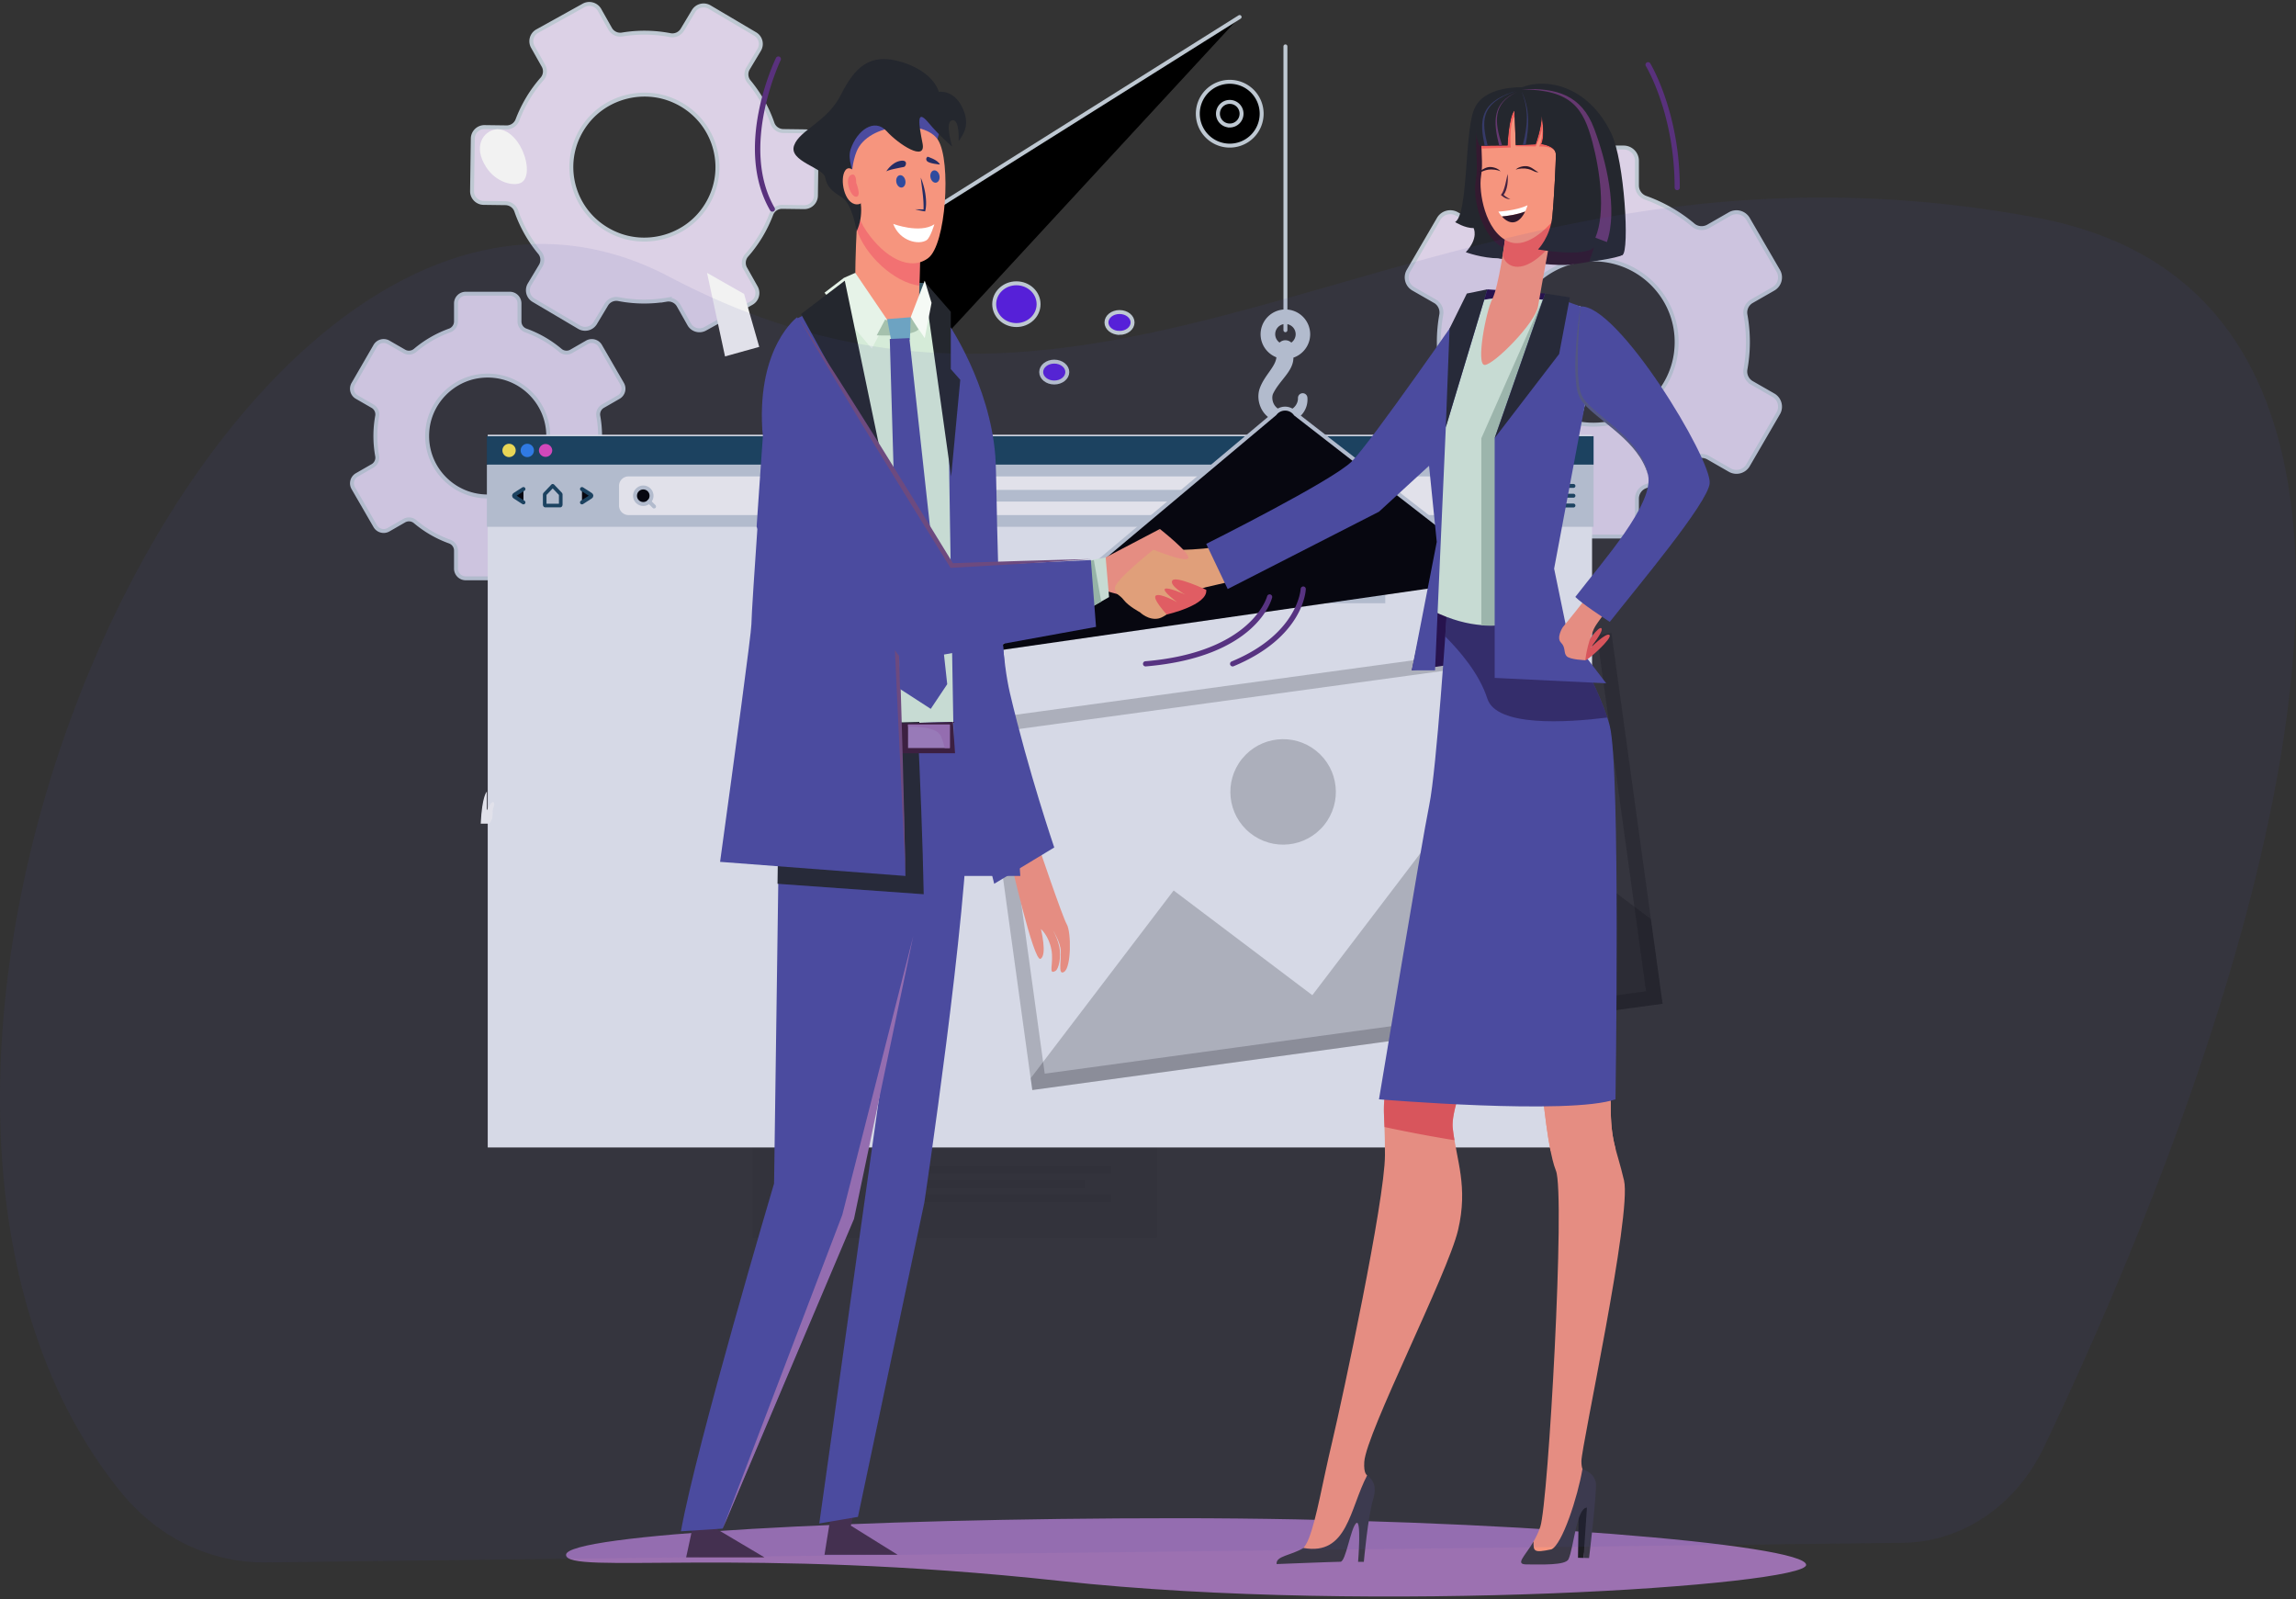 <svg xmlns="http://www.w3.org/2000/svg" viewBox="0 0 646 450"><rect x="0" y="0" width="646" height="450" fill="#333333" stroke="none"/><defs/><symbol id="a" viewBox="0 0 371 406"><path d="M64.455 110.677c0-1.723-.157-3.418-.452-5.058a2.414 2.414 0 011.19-2.534l3.971-2.285a2.456 2.456 0 00.905-3.354l-5.577-9.647a2.467 2.467 0 00-3.36-.903l-3.971 2.285a2.44 2.44 0 01-2.798-.24 28.579 28.579 0 00-8.772-5.058 2.429 2.429 0 01-1.597-2.294v-4.57a2.462 2.462 0 00-2.466-2.46H30.346a2.462 2.462 0 00-2.465 2.46v4.57c0 1.023-.637 1.953-1.597 2.294a28.578 28.578 0 00-8.772 5.059 2.44 2.44 0 01-2.798.239l-3.97-2.285a2.454 2.454 0 00-3.362.903l-5.577 9.647a2.444 2.444 0 00.905 3.354l3.97 2.285a2.426 2.426 0 011.192 2.534 28.471 28.471 0 000 10.116 2.413 2.413 0 01-1.191 2.534l-3.97 2.285a2.456 2.456 0 00-.906 3.354l5.577 9.647a2.467 2.467 0 003.361.903l3.97-2.285a2.44 2.44 0 012.799.24 28.586 28.586 0 008.772 5.058 2.43 2.43 0 011.597 2.294v4.57a2.462 2.462 0 002.465 2.46h11.155a2.462 2.462 0 002.465-2.46v-4.57c0-1.022.637-1.953 1.597-2.294a28.588 28.588 0 008.772-5.058 2.44 2.44 0 012.798-.24l3.97 2.285a2.455 2.455 0 003.361-.903l5.578-9.647a2.444 2.444 0 00-.905-3.354l-3.97-2.285a2.426 2.426 0 01-1.192-2.534 26.1 26.1 0 00.48-5.058zm-26.528 15.221c-10.055 1.263-18.513-7.177-17.248-17.211.868-6.837 6.399-12.356 13.25-13.222 10.055-1.262 18.513 7.178 17.248 17.211-.858 6.837-6.399 12.356-13.25 13.222zM355.828 86.827c0-2.36-.213-4.673-.622-6.912a3.313 3.313 0 011.635-3.465l5.451-3.124c1.616-.931 2.173-2.986 1.235-4.59l-7.671-13.187a3.4 3.4 0 00-4.625-1.226l-5.461 3.133c-1.226.7-2.768.581-3.845-.331a39.144 39.144 0 00-12.064-6.921 3.33 3.33 0 01-2.201-3.143v-6.248c0-1.852-1.514-3.364-3.39-3.364h-15.343c-1.867 0-3.39 1.502-3.39 3.364v6.248c0 1.4-.873 2.663-2.201 3.143a39.156 39.156 0 00-12.064 6.92 3.368 3.368 0 01-3.845.323l-5.461-3.133a3.4 3.4 0 00-4.625 1.226l-7.671 13.187c-.938 1.604-.381 3.659 1.235 4.59l5.452 3.124a3.314 3.314 0 011.634 3.465 38.47 38.47 0 00-.622 6.911c0 2.36.213 4.673.622 6.912a3.314 3.314 0 01-1.634 3.465l-5.452 3.124c-1.616.931-2.173 2.986-1.235 4.59l7.671 13.187a3.4 3.4 0 004.625 1.226l5.461-3.133c1.226-.701 2.768-.581 3.845.332a39.188 39.188 0 0012.064 6.921 3.329 3.329 0 012.201 3.142v6.248c0 1.853 1.514 3.364 3.39 3.364h15.343c1.867 0 3.39-1.502 3.39-3.364v-6.248c0-1.401.873-2.663 2.201-3.142a39.177 39.177 0 0012.064-6.921 3.382 3.382 0 013.845-.332l5.461 3.133a3.4 3.4 0 004.625-1.226l7.671-13.187c.938-1.604.381-3.659-1.235-4.59l-5.451-3.124a3.313 3.313 0 01-1.635-3.465c.399-2.24.622-4.543.622-6.902zm-36.48 20.799c-13.829 1.733-25.457-9.814-23.711-23.527 1.189-9.354 8.795-16.902 18.222-18.081 13.829-1.733 25.456 9.814 23.71 23.527-1.188 9.354-8.795 16.902-18.221 18.081z" fill="#DCD1E6" stroke="#BEC8D2" stroke-miterlimit="10"/><g opacity=".2"><path opacity=".2" d="M205.826 286.906H103.173v27.333h102.653v-27.333z"/><path opacity=".2" d="M126.639 292.285h-16.563v16.558h16.563v-16.558z"/><path opacity=".2" d="M110.076 292.285l16.563 16.558M126.639 292.285l-16.563 16.558" stroke="#000" stroke-width=".5" stroke-miterlimit="10"/><path opacity=".2" d="M194.273 295.945h-61.869v1.947h61.869v-1.947zM194.273 303.23h-61.869v1.947h61.869v-1.947zM187.602 299.594h-55.198v1.946h55.198v-1.946z"/></g><path d="M179.746 97.095c1.83 0 3.314-1.187 3.314-2.651 0-1.464-1.484-2.651-3.314-2.651s-3.313 1.187-3.313 2.65c0 1.465 1.483 2.652 3.313 2.652zM170.137 82.514c3.111 0 5.633-2.374 5.633-5.302 0-2.928-2.522-5.302-5.633-5.302s-5.633 2.374-5.633 5.302c0 2.928 2.522 5.302 5.633 5.302zM196.315 84.505c1.83 0 3.313-1.187 3.313-2.651 0-1.464-1.483-2.65-3.313-2.65s-3.314 1.186-3.314 2.65 1.484 2.65 3.314 2.65z" fill="#5620D8" stroke="#BEC8D2" stroke-miterlimit="10"/><path d="M316.268 110.348H35.936v180.923h280.332V110.348z" fill="#E5E9ED"/><path d="M316.656 117.941H35.722v15.784h280.934v-15.784z" fill="#BEC8D2"/><path d="M52.433 123.976l1.578 1.66v2.232h-3.156v-2.232l1.578-1.66zm0-1.117a.503.503 0 00-.379.176l-1.91 2.011a.808.808 0 00-.203.544v2.472c0 .397.259.72.582.72h3.83c.322 0 .58-.323.58-.72v-2.472a.776.776 0 00-.203-.544l-1.91-2.011a.557.557 0 00-.387-.176z" fill="#174159"/><path d="M59.86 127.533l2.205-1.421c.249-.166.249-.406 0-.563l-2.206-1.42M45.004 127.533l-2.206-1.421c-.249-.166-.249-.406 0-.563l2.206-1.42" stroke="#174159" stroke-miterlimit="10" stroke-linecap="round"/><path d="M284.157 130.739H71.671a2.4 2.4 0 01-2.4-2.398v-5.009a2.4 2.4 0 012.4-2.398h212.486a2.4 2.4 0 012.399 2.398v5.009a2.4 2.4 0 01-2.399 2.398z" fill="#F2F2F2"/><path d="M213.707 124.355h-71.595v2.962h71.595v-2.962z" fill="#BEC8D2"/><path d="M76.902 124.358c.821.821.821 2.14 0 2.961a2.089 2.089 0 01-2.962 0 2.087 2.087 0 010-2.961 2.089 2.089 0 012.962 0z" stroke="#BEC8D2" stroke-miterlimit="10"/><path d="M76.903 127.316l1.255 1.255M283.3 125.836a2.1 2.1 0 01-2.095 2.094 2.1 2.1 0 01-2.095-2.094 2.1 2.1 0 012.095-2.094" stroke="#BEC8D2" stroke-miterlimit="10" stroke-linecap="round"/><path d="M281.205 123.16l1.117.747-1.117.757v-1.504z" stroke="#BEC8D2" stroke-miterlimit="10" stroke-linecap="round" stroke-linejoin="round"/><path d="M295.581 122.855l.738 2.27h2.381l-1.929 1.402.739 2.269-1.929-1.402-1.938 1.402.739-2.269-1.929-1.402h2.39l.738-2.27zM303.747 123.348h7.797M303.747 125.832h7.797M303.747 128.32h7.797" stroke="#174159" stroke-miterlimit="10" stroke-linecap="round" stroke-linejoin="round"/><path d="M316.656 110.727H35.722v7.213h280.934v-7.213z" fill="#174159"/><path d="M41.35 116.025a1.688 1.688 0 10.001-3.377 1.688 1.688 0 000 3.377z" fill="#FAE54E"/><path d="M45.98 116.025a1.688 1.688 0 100-3.377 1.688 1.688 0 000 3.377z" fill="#2D80EA"/><path d="M52.313 114.337a1.69 1.69 0 01-3.378 0 1.69 1.69 0 013.378 0z" fill="#E148BE"/><path d="M232.54 148.785h-25.024v4.345h25.024v-4.345zM263.773 148.785h-25.024v4.345h25.024v-4.345z" fill="#BEC8D2"/><path d="M238.428 11.773v72.044" stroke="#BEC8D2" stroke-miterlimit="10" stroke-linecap="round"/><path d="M242.774 99.813a1.207 1.207 0 00-1.163 1.246c.046 1.513-1.144 2.942-2.657 3.182-.369.055-.757.083-1.154 0a2.868 2.868 0 01-1.051-.378 3.256 3.256 0 01-1.44-1.725c-.249-.72-.314-1.605.028-2.288 1.707-3.431 5.121-5.627 5.121-9.067 2.473-.85 4.254-3.192 4.254-5.941a6.3 6.3 0 00-6.293-6.291 6.3 6.3 0 00-6.293 6.29c0 2.667 1.67 4.936 4.014 5.859-.222 2.407-3.027 4.575-4.208 7.822-.563 1.55-.443 3.247.148 4.704a6.479 6.479 0 003.045 3.349c1.347.71 2.906.849 4.299.544 1.403-.323 2.658-1.144 3.47-2.26a5.762 5.762 0 001.126-3.791l-.01-.12a1.197 1.197 0 00-1.236-1.135zm-4.346-17.572a2.605 2.605 0 012.602 2.6c0 .877-.443 1.652-1.107 2.123a2.203 2.203 0 00-1.698-.59 2.204 2.204 0 00-1.283.58 2.603 2.603 0 01-1.107-2.121 2.583 2.583 0 012.593-2.592z" fill="#BEC8D2"/><path opacity=".2" d="M285.959 199.156l-40.7 53.461-35.206-26.578-36.272 47.639.417 3.017 159.962-21.901-2.964-21.467-45.237-34.171z"/><path opacity=".2" d="M318.022 164.879l11.961 86.747-152.654 20.911-11.96-86.747 152.653-20.911zm3.169-4.164L161.19 182.632l12.971 94.059 160-21.917-12.97-94.059z"/><path opacity=".2" d="M248.275 209.404c4.634-5.76 3.72-14.186-2.043-18.819-5.762-4.632-14.191-3.718-18.825 2.043-4.634 5.761-3.719 14.186 2.044 18.819 5.762 4.633 14.19 3.718 18.824-2.043z"/><path d="M162.379 165.576l-6.49 24.3 7.952-24.521M294.397 146.566l-53.399-41.465a3.247 3.247 0 00-5.243-.093l-71.914 60.348" stroke="#BEC8D2" stroke-miterlimit="10" stroke-linecap="round" stroke-linejoin="round"/><path d="M315.536 232.252c-1.474-1.626-.542-2.957-1.122-4.241-.58-1.283.133-2.738 1.731.751l-.666-4.887s1.912.96 2.264 8.377h-2.207z" fill="#F2F2F2"/><path d="M255.127 249.649l-.563-1.891.563 1.891z" fill="#428DEC"/><path d="M105.257 59.878a34.315 34.315 0 002.659-5.489 2.928 2.928 0 012.799-1.88l5.523.075a2.966 2.966 0 003.014-2.907l.186-13.348a2.964 2.964 0 00-2.929-2.99l-5.533-.074c-1.241-.018-2.351-.796-2.753-1.962a34.09 34.09 0 00-5.961-10.59 2.897 2.897 0 01-.243-3.341l2.827-4.712a2.93 2.93 0 00-1.036-4.036L92.25 1.793a2.98 2.98 0 00-4.068 1.027l-2.827 4.712a2.96 2.96 0 01-3.079 1.388 34.562 34.562 0 00-12.222-.157 2.936 2.936 0 01-3.042-1.462l-2.705-4.795a2.982 2.982 0 00-4.04-1.13L48.52 7.893a2.934 2.934 0 00-1.138 4.008l2.696 4.786a2.904 2.904 0 01-.336 3.341 33.944 33.944 0 00-3.601 4.934 34.567 34.567 0 00-2.66 5.49 2.929 2.929 0 01-2.798 1.878l-5.524-.074a2.966 2.966 0 00-3.013 2.907l-.187 13.348a2.964 2.964 0 002.93 2.99l5.533.074c1.24.018 2.35.796 2.752 1.962a34.101 34.101 0 005.962 10.59c.784.944.877 2.286.242 3.342l-2.827 4.711a2.93 2.93 0 001.036 4.036l11.56 6.832a2.98 2.98 0 004.068-1.028l2.827-4.712a2.96 2.96 0 013.079-1.388c4.068.787 8.21.824 12.222.157a2.936 2.936 0 013.042 1.463l2.706 4.795a2.982 2.982 0 004.04 1.13l11.746-6.518a2.934 2.934 0 001.139-4.008l-2.697-4.785a2.904 2.904 0 01.336-3.342 33.766 33.766 0 003.602-4.934zm-36.892-.564c-11.205-4.85-14.741-18.727-7.23-28.289 5.122-6.516 14.274-8.812 21.907-5.507 11.205 4.85 14.741 18.726 7.23 28.288-5.131 6.517-14.275 8.821-21.907 5.508z" fill="#DCD1E6" stroke="#BEC8D2" stroke-miterlimit="10"/><path d="M226.8 4.316l-84.019 52.795-12.076 11.464v39.789" stroke="#BEC8D2" stroke-miterlimit="10" stroke-linecap="round"/><path d="M149.266 90.635c1.059-1.8 3.521-5.334 4.752-2.991.781 1.482.463 4.102-.238 4.354-.702.264-2.542.423-2.542.423l-1.972-1.787z" fill="#BEC8D2"/><path d="M149.266 90.634c.397-1.827 1.045-2.528 2.329-3.203 1.854-.992 1.47-1.958 2.092-1.958.622 0 1.271 1.8-.291 2.435 0 0 .066 3.202-2.714 4.022l-1.416-1.296z" fill="#F2F2F2"/><path d="M154.017 87.64c.08.675-.662.57-1.39.543-.979-.04-1.972-.185-1.813 1.099.264 2.011-.04 3.15.926 3.189.967.053 1.642.264 2.264-.066.648-.344.979-3.243.013-4.764z" fill="#F2F2F2"/><path d="M230.022 34.592a8.099 8.099 0 000-11.457 8.105 8.105 0 00-11.46 0 8.099 8.099 0 000 11.457 8.105 8.105 0 0011.46 0z" stroke="#BEC8D2" stroke-miterlimit="10" stroke-linecap="round"/><path d="M224.294 31.858a2.995 2.995 0 10.001-5.991 2.995 2.995 0 00-.001 5.99z" stroke="#BEC8D2" stroke-miterlimit="10" stroke-linecap="round"/><path d="M96.174 90.469l8.685-2.418-3.85-13.442-9.404-5.347 4.569 21.207zM35.57 42.475c2.536 3.897 6.944 4.876 8.834 3.907 1.89-.97 1.973-4.782.175-8.517-1.798-3.736-4.592-5.343-6.685-5.01-2.987.476-5.837 4.211-2.324 9.62zM36.305 209.076c1.43-1.577.526-2.869 1.09-4.114.562-1.245-.13-2.657-1.68.729v-4.742s-1.21.932-1.56 8.127h2.15zM110.426 217.891c.545.055.877.645-1.31 1.734l1.31-1.734z" fill="#F2F2F2"/><path d="M370.611 397.226c0 5.164-109.439 12.765-189.171 4.094-80.699-8.774-125.623-1.485-125.623-6.649s74.13-9.292 155.319-9.292 159.475 6.683 159.475 11.847z" fill="#9C71B1"/><path d="M121.427 394.661h18.556l-11.868-7.39 1.29-5.865c-2.711 0-3.366 1.848-6.101 1.848-.771 4.315-1.877 11.407-1.877 11.407z" fill="#442D47"/><path d="M192.164 141.823l14.394-7.546-.436 4.955-2.734 13.675-10.417-2.864-.807-8.22z" fill="#F6957E"/><path d="M221.882 138.43c-3.785 1.536-17.019 1.149-17.019 1.149s-10.144 8.007-9.718 9.84c.431 1.834 1.07 1.348 2.278 2.914 1.209 1.565 4.082 3.082 4.082 3.082s2.189 2.18 4.819 1.56c2.63-.614 8.98-7.234 11.853-7.903.589-.138 3.145-.718 6.85-1.58l-3.145-9.062z" fill="#F1A975"/><path d="M206.557 134.277s7.94 6.243 7.207 7.423c-.733 1.179-8.702-2.116-8.702-2.116l1.495-5.307z" fill="#F6957E"/><path d="M218.331 149.712s-7.806-3.667-8.618-2.354c-.813 1.313 3.318 3.592 3.318 3.592s-4.428-2.031-5.181-1.476c-.752.555 3.106 3.394 3.106 3.394s-4.299-2.383-5.399-1.71c-1.099.674 2.744 4.826 2.744 4.826s10.486-2.343 10.03-6.272z" fill="#F15F5C"/><path d="M283.708 168.219l-13.205 1.943 7.425-34.267 7.177 3.691-1.397 28.633z" fill="#240D45"/><path d="M284.014 77.777s-23.805 34.411-28.743 39.351c-4.938 4.94-36.95 20.929-36.95 20.929l5.454 11.46 38.406-19.626 23.378-21.449-1.545-30.665z" fill="#4B4B9F"/><path d="M312.9 382.764l-.203 12.66 1.407.039 1.818-14.428-3.022 1.729z" fill="#1D1D22"/><path d="M303.162 271.444s1.506 19.794 3.933 25.71c2.422 5.911-1.907 84.092-3.967 90.399-.456 1.398-1.075 2.646-1.714 3.741-2.244 3.84-2.754 4.628.253 4.638 3.868.015 7.256-.723 8.004-2.309 1.298-2.735 2.442-12.159 5.092-12.149 0 0 1.807-3.513 1.357-5.361-.679-2.785-2.571-1.353-2.556-5.222.015-3.87 12.828-62.678 10.822-71.235-2.006-8.561-3.427-9.582-3.392-19.764.034-10.182-17.832-8.448-17.832-8.448zM294.415 250.715s-14.433 27.514-13.512 35.664c.921 8.151 3.968 14.731 1.352 25.854-2.615 11.123-23.314 51.465-23.809 58.838-.208 3.106.738 3.398.738 3.398-.04 5.357-1.714 11.099-2.828 12.204-1.432 1.422-3.041 8.483-4.399 8.478-1.357-.005-12.823 1.223-12.823 1.223-.297-2.616 3.214-.515 5.265-5.935 2.056-5.426 3.304-13.566 5.919-24.551 2.615-10.99 13.344-61.127 13.378-72.666.04-11.54-1.02-11.594.768-19.195 1.788-7.596 8.485-21.831 8.485-21.831l21.466-1.481z" fill="#F6957E"/><path d="M280.907 286.379c-.921-8.15 13.512-35.664 13.512-35.664l-21.457 1.481s-6.696 14.23-8.484 21.831c-1.313 5.574-1.095 7.09-.897 12.055 4.101.882 10.481 2.17 17.767 3.349a49.238 49.238 0 01-.441-3.052z" fill="#E85654"/><path d="M320.993 279.892c.035-10.182-17.831-8.448-17.831-8.448s.961 12.625 2.581 20.721c6.042.292 11.758.173 16.474-.605-.778-2.978-1.244-5.807-1.224-11.668z" fill="#F6957E"/><path d="M279.347 156.396s-2.516 38.756-4.413 47.987c-1.902 9.231-12.754 74.663-12.754 74.663s48.366 4.073 60.036 0c0 0 1.303-83.963-1.446-94.755-2.749-10.791-14.761-30.432-14.761-30.432l-26.662 2.537z" fill="#4B4B9F"/><path opacity=".53" d="M279.348 156.396s-.129 1.987-.352 5.168c3.631 3.607 8.678 9.459 10.684 15.766 2.288 7.184 19.921 6.124 30.461 4.811-3.596-11.049-14.131-28.282-14.131-28.282l-26.662 2.537z" fill="#1E0E32"/><path d="M304.356 74.51l-14.671-1.06-5.201 10.171 20.878 2.175-1.006-11.287z" fill="#240D45"/><path d="M284.013 77.781s6.682-5.098 29.322.015c.615.139 1.184 24.665 1.184 24.665s-10.505 41.134-8.504 51.4c0 0-12.006 10.138-29.922 1.313 0 0 2.328-32.3.699-39.494-1.63-7.194-4.879-13.72-.268-21.187 4.612-7.466 7.489-16.712 7.489-16.712z" fill="#D5EBD8"/><path d="M288.165 111.242v47.486c11.026.937 17.841-4.816 17.841-4.816-1.996-10.266 8.504-51.4 8.504-51.4s-.564-24.576-1.178-24.715c-3.591-.812-6.786-1.362-9.609-1.719l-15.558 35.164z" fill="#A5C1AD"/><path d="M304.356 74.508l-12.809 36.685v60.884l28.302 1.367-9.867-12.912-3.343-16.192 7.875-41.878-1.188-24.674-8.97-3.28zM289.686 73.45l-10.545 35.009-2.734 61.702h-5.904l6.34-32.602-3.715-36.76 10.61-23.743 5.948-3.607z" fill="#4B4B9F"/><path d="M304.356 74.508l-12.809 36.685 16.365-21.335 2.724-14.374-6.28-.976zM289.685 73.45l-10.545 35.009.951-25.046 4.393-8.903 5.201-1.06z" fill="#24272E"/><path d="M314.382 163.888c.366-.366 3.576-5.098 4.264-4.409.689.683-2.843 5.048-2.843 5.048s4.091-4.142 4.899-3.334c.807.808-5.469 6.401-6.127 6.401-.664-.005-.193-3.706-.193-3.706z" fill="#E85654"/><path d="M308.838 159.211s-1.728 2.641-.455 3.915c1.273 1.273.589 2.596 1.456 3.463s4.735 1.001 4.735 1.001.273-3.736 2.184-8.017c.357-.793 1.486-2.349 3.091-4.395-1.714-1.13-3.517-2.14-5.344-3.057-3.2 4.157-5.612 6.986-5.667 7.09z" fill="#F6957E"/><path d="M313.325 77.789s-2.244 17.852 0 22.767c2.185 4.786 14.963 10.311 17.153 20.007 1.639 7.244-11.511 21.94-18.46 30.962 1.738 1.74 7.038 5.208 8.752 6.338 7.073-9.003 24.914-30.205 25.354-35.179.55-6.104-23.299-45.534-32.799-44.895z" fill="#4B4B9F"/><path d="M313.327 77.79c-.337 4.161-.605 8.15-.684 12.396-.069 7.496.381 9.865 2.036 11.743 3.843 4.454 14.121 9.894 15.8 18.634-2.392-8.665-12.333-13.491-16.35-18.169-1.516-1.744-1.808-3.612-1.996-5.98-.406-5.54.347-13.056 1.194-18.625z" fill="#54597E"/><path d="M313.832 372.867c-1.189 7.076-5.161 19.279-7.896 20.419-4.527.951-4.551.48-4.522-1.997-2.243 3.84-4.789 5.807-1.778 5.817 3.869.015 9.901.267 10.649-1.318 1.298-2.735 2.036-13.096 4.681-13.091l-.867 12.754 1.407.04s2.14-17.56 1.689-19.319c-.614-2.393-2.615-2.869-3.363-3.305zM243.006 392.93c-3.15 1.947-7.053 1.992-6.815 4.088 0 0 14.849-.59 16.206-.585 1.358.005 2.536-8.339 3.968-9.761 1.431-1.422.51 9.776.51 9.776l1.461.005s1.021-11.535 2.393-16.009c1.094-3.562-.441-5.069-1.536-5.975-4.487 8.507-4.963 20.493-16.187 18.461z" fill="#3B3846"/><path d="M175.4 213.73s6.389 18.946 7.527 20.894c1.139 1.948 1.169 10.84-.652 12.052-1.82 1.207-.496-3.607-.977-6.154-.482-2.546-2.859-5.932-2.859-5.932s1.971 2.635 2.613 5.824c.491 2.449-.141 5.56-.998 6.041-1.966 1.109-.356-1.865-1.033-5.417-.677-3.548-2.658-5.216-2.658-5.216s1.645 6.619-.1 7.561c-1.74.942-7.783-25.771-7.783-25.771l6.92-3.882z" fill="#F6957E"/><path d="M153.071 82.516s10.277 15.098 11.708 33.136c.595 7.51.07 44.735 3.705 60.229 4.71 20.058 11.263 39.24 11.263 39.24l-15.24 9.217-11.986-47.799-3.259-34.047 3.809-59.976zM140.78 239.509l-20.679 147.197 9.811-1.667 16.857-79.793s11.107-74.052 11.107-100.789l-17.096 35.052z" fill="#4B4B9F"/><path d="M86.302 395.321h19.881l-12.452-7.39 1.354-5.865c-2.845 0-3.532 1.848-6.402 1.848-.814 4.32-2.381 11.407-2.381 11.407z" fill="#442D47"/><path d="M126.798 71.25l-.733 11.266 27.172-3.032-6.349-7.645-20.09-.589z" fill="#395967"/><path d="M162.131 159.594c-.069-39.363-6.083-78.517-14.655-83.495 0 0-9.966-.687-15.093-.86-7.65-.26-13.604 3.615-19.956 25.328-4.006 13.686-4.561 44.221-4.135 73.011.189 12.766 1.369 25.552 1.641 34.594 21.607 0 30.929.925 51.896.925 1.329-38.95.322-37.802.302-49.503z" fill="#D5EBD8"/><path d="M147.273 76.55s11.731 5.18 15.322 39.972c3.591 34.791 8.536 105.828 8.536 105.828h-16.34s-1.77-101.479-1.77-108.435c0-6.962-5.748-37.364-5.748-37.364z" fill="#4B4B9F"/><path d="M153.991 183.25l-40.689 1.025-3.365 22.103-1.315 94.035s-19.69 66.273-23.645 88.281c0 0 11.25-.688 10.605-.688l33.109-78.622 14.951-71.828 12.246-27.921-1.897-26.385z" fill="#4B4B9F"/><path d="M146.611 226.99c-.254-13.123-.869-28.702-1.584-43.74l-31.885.805-3.391 22.325-.253 17.959 37.113 2.651z" fill="#24272E"/><path d="M113.818 184.305l-1.007 6.898h41.751l-.545-7.953-40.199 1.055z" fill="#3B1C36"/><path d="M153.237 183.914h-10.603v5.965h10.603v-5.965z" fill="#A180BA"/><path d="M153.237 183.914h-10.603v.56c2.047-.059 7.363.025 8.353 2.422.494 1.199.781 2.206.95 2.983h1.3v-5.965zM143.959 237.594l-18.026 70.798-30.353 79.64 33.329-78.615 15.05-71.823z" fill="#9C71B1"/><path d="M137.505 122.711c.059.471-12.832-46.16-12.832-46.16s-4.322 1.175-10.066 4.224l-8.31 26.161s-3.429 47.747-3.429 51.535c0 2.037-4.132 32.537-7.95 60.3l47.053 3.579c-.703-38.719-4.466-99.639-4.466-99.639z" fill="#4B4B9F"/><path d="M137.515 137.997s-28.575-33.514-31.591-29.265a9110.698 9110.698 0 00-1.729 24.948c7.213 18.334 30.558 48.279 35.787 54.869-.768-18.916-1.762-37.9-2.467-50.552z" fill="#4B4B9F"/><path d="M137.332 122.941l4.639 99.409s-1.791-98.187-4.639-99.409z" fill="#714A7B"/><path d="M132.734 61.47c-.475-.303-6.355-14.934-6.355-14.934s-3.923-10.985-1.392-12.848c2.536-1.858 8.554-8.309 13.834-8.428 5.275-.119 8.817 1.467 9.292 1.764.476.302 3.893 6.075 3.893 6.075s-1.594-1.947-2.412 5.272c-.817 7.223-16.86 23.098-16.86 23.098z" fill="#4B4B9F"/><path d="M146.047 60.807c-.629 1.868-.356 15.212-.852 18.57-.49 3.316-15.627 8.459-15.924-3.606-.297-12.065.897-26.255.897-26.255l15.879 11.291z" fill="#F6957E"/><path d="M146.047 60.806l-5.27-3.745-10.61-7.541v.039c-.005.05-.01.144-.025.278-.034.44-.104 1.318-.188 2.527v.005c-.015.242-.034.505-.054.777 0 .02 0 .035-.005.055-.06.877-.124 1.883-.183 2.993-.005.064-.005.123-.01.188l-.045.808v.01c-.01.143-.015.287-.025.43 0 .015 0 .03-.005.045-.005.055-.005.109-.01.164 0 .02 0 .044-.004.064l-.015.287c1.971 6.466 9.42 13.492 15.869 14.325.015-.446.04-.897.07-1.348.084-4.539.153-9.295.51-10.36z" fill="#F27172"/><path d="M129.568 38.467c-1.937 4.826-2.041 13.65 2.58 20.32 4.622 6.674 11.001 10.112 15.573 6.748 4.571-3.364 5.879-24.481 2.575-29.917-3.303-5.43-17.771-4.504-20.728 2.85z" fill="#F6957E"/><path d="M129.578 58.738s-1.03-6.907-3.675-8.586c-2.65-1.685-3.844-2.71-4.324-5.148-.48-2.438-9.317-4.068-7.875-8.082 1.441-4.008 8.36-5.886 11.882-12.857 3.517-6.971 7.316-10.831 15.518-8.294 8.202 2.541 9.342 7.546 9.342 7.546s3.62-.63 5.829 3.7c2.214 4.331.624 6.794-.797 8.825 0 0 .307-5.717-1.654-5.321-1.962.396.014 6.689.014 6.689s-2.947-2.408-6.082-6.14c-3.135-3.725-2.363.635-1.436 5.362.926 4.727-6.033.272-9.129-3.146-3.096-3.42-7.519-.223-9.133 4.622-1.625 4.841 5.344 12.452 1.52 20.83z" fill="#24272E"/><path d="M131.094 46.045s-2.893-4.94-4.393-2.794c-1.506 2.145-.263 8.562 2.927 8.626 3.185.065 1.466-5.832 1.466-5.832z" fill="#F6957E"/><path d="M129.466 46.403s.109-2.864-1.442-1.913c-1.555.947.01 5.545 1.442 5.456 1.426-.094 0-3.543 0-3.543z" fill="#F27172"/><path d="M145.86 45.078a17.92 17.92 0 011.159 4.078c.461 3.032-.03 4.325-.045 4.519-.351-.065-1.287-.203-2.531-.53.798-.025 1.59-.006 2.378.04l-.268.197c.139-2.745-.396-5.494-.693-8.304z" fill="#252C64"/><path d="M141.947 45.81c.168.856-.208 1.654-.837 1.783-.63.129-1.278-.466-1.447-1.323-.168-.857.208-1.655.837-1.784.634-.128 1.278.466 1.447 1.323zM150.609 44.579c.168.857-.208 1.655-.837 1.783-.629.13-1.278-.465-1.447-1.323-.168-.857.208-1.654.837-1.783s1.278.466 1.447 1.323z" fill="#304B9E"/><path d="M137.022 43.636s1.332-2.334 3.546-2.785c2.219-.45 1.546 1.417 1.03 1.521-.515.11-4.66.828-4.576 1.264zM147.593 39.777s2.625.778 3.121 1.982c0 0-2.779-.228-3.279-.882-.501-.649.158-1.1.158-1.1z" fill="#252C64"/><path d="M138.865 56.832s6.776 2.547 10.451.1c0 0-1.03 3.413-1.966 4.027-1.971 1.293-6.816.307-8.485-4.127z" fill="#fff"/><path d="M298.392 22.188c.911.842 9.619-.432 16.999 7.51 9.757 10.5 8.603 35.036 8.603 35.036s-10.357 2.358-14.453 2.522c-4.096.158-12.422-1.026-16.865-1.685-4.537-.669-6.984-26.205-3.928-32.969 3.051-6.768 9.644-10.414 9.644-10.414z" fill="#2E182B"/><path d="M298.393 22.192s-9.723-.56-12.13 5.723c-2.407 6.283-1.392 26.37-4.76 28.455 0 0 2.536 1.596 4.681 1.512 0 0 1.406 2.477-1.972 6.134 0 0 4.166 1.555 8.46 1.555.297 0 3.447.887 3.74-1.783.341-3.157-2.18-10.153-1.853-13.21 1.382-12.937 3.834-28.386 3.834-28.386z" fill="#24272E"/><path d="M298.215 23.344c-.926-.01-1.798.09-2.551.298 0 0-8.336 3.493-8.712 9.627-.382 6.139.47 8.522-.199 12.49-1.055 6.244 2.893 17.853 9.689 17.704.158-3.29-2.195-9.93-1.878-12.887 1.15-10.826 3.056-23.407 3.651-27.232z" fill="#341A30"/><path d="M294.143 60.908s-1.56 11.846-3.189 14.968c-1.625 3.126-4.22 16.762-1.942 16.762 2.278 0 12.873-10.613 13.557-14.909.683-4.296 4.002-22.034 4.002-22.034l-12.428 5.213z" fill="#F6957E"/><path d="M294.357 59.579c-.089.04-.352 2.497-.362 2.591-.376 2.641-.485 2.477-.371 2.83.882 2.76 4.443 4.493 9.698-.204.169-.149 1.897-1.774 1.927-1.917.738-3.994 1.332-7.18 1.332-7.18s-12.12 3.835-12.224 3.88z" fill="#F15F5C"/><path d="M296.495 23.6s-7.88 3.34-8.232 9.215c-.357 5.877.451 8.156-.183 11.961-.634 3.805 1.005 13.968 6.964 16.534 5.963 2.567 13.893-7.269 15.285-11.688 1.387-4.42 1.872-10.742.366-17.649-1.51-6.917-9.817-9.587-14.2-8.373z" fill="#F6957E"/><path d="M305.931 56.529c2.169-2.398 3.829-5.109 4.398-6.912 1.387-4.42 1.872-10.742.367-17.649-1.511-6.912-9.817-9.582-14.201-8.368 0 0-7.88 3.34-8.232 9.215a50.6 50.6 0 00-.064 4.886l7.42-.253s-.461-6.297 1.015-7.898l.248 7.571 5.081.04s1.858-3.335 1.744-6.219c0 0 .173 4.044-.867 6.234 0 0 4.141-.214 4.225 1.932.069 1.754-.545 12.753-.857 15.667-.064.62-.158 1.204-.277 1.754z" fill="#F15F5C"/><path d="M321.117 33.788c-5.948-12.258-16.736-14.066-22.724-11.604-3.814.198-8.153 1.794-10.065 5.01-2.972 5.004-.589 9.785-.589 9.785l7.078-.074s.277-7.264 1.753-8.864l.347 8.78 5.022-.198s1.63-4.455 1.521-7.343c0 0 .98 5.093-.055 7.283 0 0 3.581.396 3.665 2.542.07 1.754-.544 12.753-.856 15.667-.59 5.49-3.616 8.467-3.666 8.547 0 0 11.803 2.076 14.24-.56l-1.233 3.681s6.622-.768 8.44-1.72c1.818-.94.55-23.871-2.878-30.932z" fill="#24272E"/><path d="M288.328 27.195c-2.972 5.005-.589 9.786-.589 9.786l7.078-.075s.277-7.263 1.753-8.863l.347 8.78 5.022-.199s1.63-4.454 1.521-7.343c0 0 .98 5.094-.055 7.284 0 0 3.581.396 3.665 2.541.07 1.754-.544 12.754-.856 15.667-.035.313-.075.62-.124.917 6.607-6.61 5.468-22.45 3.705-28.049-1.764-5.599-11.392-5.465-11.392-5.465-3.819.208-8.163 1.804-10.075 5.02z" fill="#24272E"/><path d="M298.412 22.68c8.926-.481 15.231 1.53 18.376 9.944 3.061 8.086 6.077 20.646 3.244 28.822l-2.917-1.115c2.709-6.516 1.08-17.377-.753-24.234-2.278-8.587-5.245-13.323-17.95-13.417z" fill="#653870"/><path d="M296.866 23.145c-3.041.911-6.399 2.442-7.756 5.301-1.259 2.641-.674 5.688-.109 8.522l.752-.01c-1.436-5.98-2.164-10.677 7.113-13.813z" fill="#363A68"/><path d="M297.192 23.375c-6.285 2.68-6.042 7.546-4.507 13.556l.748-.01c-1.971-5.9-2.447-10.687 3.759-13.546z" fill="#653870"/><path d="M298.332 23.09c1.996 4.846 1.575 8.82.367 13.665l.723-.03c.906-4.855 1.089-8.973-1.09-13.635z" fill="#363A68"/><path d="M293.812 49.452c.985-1.21 1.203-3.711 1.015-5.292-.332 1.492-.778 4.177-1.545 5.123l-.159.199c.079.044 1.114 1.154 2.412 1.065-.386-.12-1.238-.605-1.723-1.095z" fill="#452241"/><path d="M299.888 52.102c-2.962 1.417-7.409 1.61-7.409 1.61s.336.6.906 1.238c1.298-.118 3.839-.44 5.909-1.268.406-.857.594-1.58.594-1.58z" fill="#fff"/><path d="M299.294 53.68c-2.071.827-4.612 1.15-5.909 1.268 2.214 2.463 4.448 1.769 5.909-1.268zM296.882 43.078c.669-.743 2.149-1.03 3.036-.857 1.273.253 1.991 1.288 2.784 1.452-1.194.292-1.6-1.046-4.344-.902-.49.044-.991.099-1.476.307zM293.044 43.505c-.604-.793-2.061-1.199-2.957-1.1-1.288.149-2.09 1.125-2.893 1.22 1.164.39 1.679-.913 4.404-.546.485.084.98.178 1.446.426z" fill="#2E182B"/><path d="M146.611 71.25l6.964 49.704 2.314-24.536-2.404-2.728V79.132l-6.874-7.882z" fill="#24272E"/><path d="M129.236 69.262l8.096 11.912-3.902 7.307-12.003-14.183 4.911-3.76 2.898-1.276z" fill="#E6F3E8"/><path d="M146.872 71.25l-3.576 9.29 3.576 5.29 1.726-8.95-1.726-5.63z" fill="#F5FAF5"/><path d="M137.331 122.942L126.575 71.25l-11.114 8.468 9.724 17.701-.724 5.539 12.87 19.984z" fill="#24272E"/><path d="M143.318 80.527l-2.583 2.077-3.929-1.477-2.124 3.992s8.636.459 10.603-1.482l-1.967-3.11z" fill="#A5C1AD"/><path d="M137.332 80.993l5.965-.466-.183 5.727-4.754.238-1.028-5.5z" fill="#6DA3C2"/><path d="M137.995 86.047l4.974-.219 9.606 87.851-4.183 6.256-7.801-5.048-2.596-88.84z" fill="#4B4B9F"/><path d="M185.711 142.823l7.086-1.327.867 10.06-7.953 4.52v-13.253z" fill="#D5EBD8"/><path d="M189.797 142.16l-4.086.759v13.158l5.964-3.354-1.878-10.563z" fill="#9EBFA7"/><path d="M114.473 80.527s-10.074 7.395-8.849 28.401c.849 14.62 35.925 59.079 35.925 59.079l48.8-8.884-1.309-16.968-35.466 1.654-39.101-63.282z" fill="#4B4B9F"/><path d="M154.026 142.969c-13.395-21.847-25.123-40.928-39.226-62.442 13.262 22.838 24.976 41.66 38.616 63.622 16.63-.961 21.865-1.205 35.609-2.235-5.894.105-29.39.802-34.999 1.055z" fill="#714A7B"/><path d="M202.918 169.16a.656.656 0 01-.055-1.309c27.019-2.279 30.883-16.345 30.917-16.484a.657.657 0 01.798-.476c.351.09.564.441.475.793-.153.615-4.046 15.112-32.081 17.476h-.054z" fill="#59317D"/><path d="M225.027 169.163a.656.656 0 01-.247-1.264c16.87-7.01 17.509-18.292 17.514-18.406a.674.674 0 01.678-.63.655.655 0 01.63.679c-.015.496-.625 12.219-18.322 19.571a.648.648 0 01-.253.05zM337.881 48.268a.653.653 0 01-.654-.654c0-18.803-7.227-30.72-7.301-30.838a.658.658 0 01.213-.902.656.656 0 01.901.213c.075.124 7.499 12.357 7.499 31.527a.654.654 0 01-.658.654zM108.186 53.732a.663.663 0 01-.57-.327c-9.277-16.048 1.05-37.79 1.496-38.706a.66.66 0 01.877-.307c.326.158.46.55.307.877-.104.218-10.466 22.038-1.541 37.477a.656.656 0 01-.569.986z" fill="#59317D"/></symbol><symbol id="b" viewBox="0 0 646 385"><path opacity=".1" d="M596.488 303.79a730.63 730.63 0 01-2.153 5.129c-1.116 2.62-2.219 5.189-3.306 7.707-.484 1.116-.968 2.211-1.44 3.306a1075.817 1075.817 0 01-14.548 31.807c-3.839 8.026-9.54 14.751-16.505 19.47-6.964 4.719-14.937 7.259-23.082 7.353l-94.083 1.144h-.992l-8.065.097-6.899.083-21.155.256h-.857l-10.77.132h-.328l-66.382.804-59.254.693-6.893.083-42.807.52h-.049l-27.763.333h-.298l-87.785 1.06-26.261.319a49.319 49.319 0 01-16.546-2.648c-9.33-3.148-17.714-9.079-24.251-17.154-11.28-13.883-19.5-30.081-25.02-47.658a176.834 176.834 0 01-2.234-7.707C-12.352 236.732 10.95 143.6 52.888 81.276a237.858 237.858 0 015.36-7.624l.044-.055c12.897-17.688 27.359-32.465 42.763-42.972 27.297-18.652 57.542-23.906 87.289-8.248 25.17 13.252 48.67 19.483 71.451 21.174 2.302.166 4.603.291 6.893.367 52.255 1.837 101.229-19.199 158.739-32.777a426.69 426.69 0 016.899-1.58C473.353.44 518.865-4.37 572.988 5.742a107.143 107.143 0 0116.601 4.436 99.708 99.708 0 016.899 2.772c25.833 11.742 39.922 33.436 45.909 60.62.567 2.522 1.057 5.089 1.47 7.7 10.615 65.387-20.473 158.138-47.379 222.52z" fill="#4B4AA1"/></symbol><symbol id="c"><use x="-20" width="100%" href="#a"/><use y="23" width="100%" href="#b"/></symbol><use href="#c"/></svg>